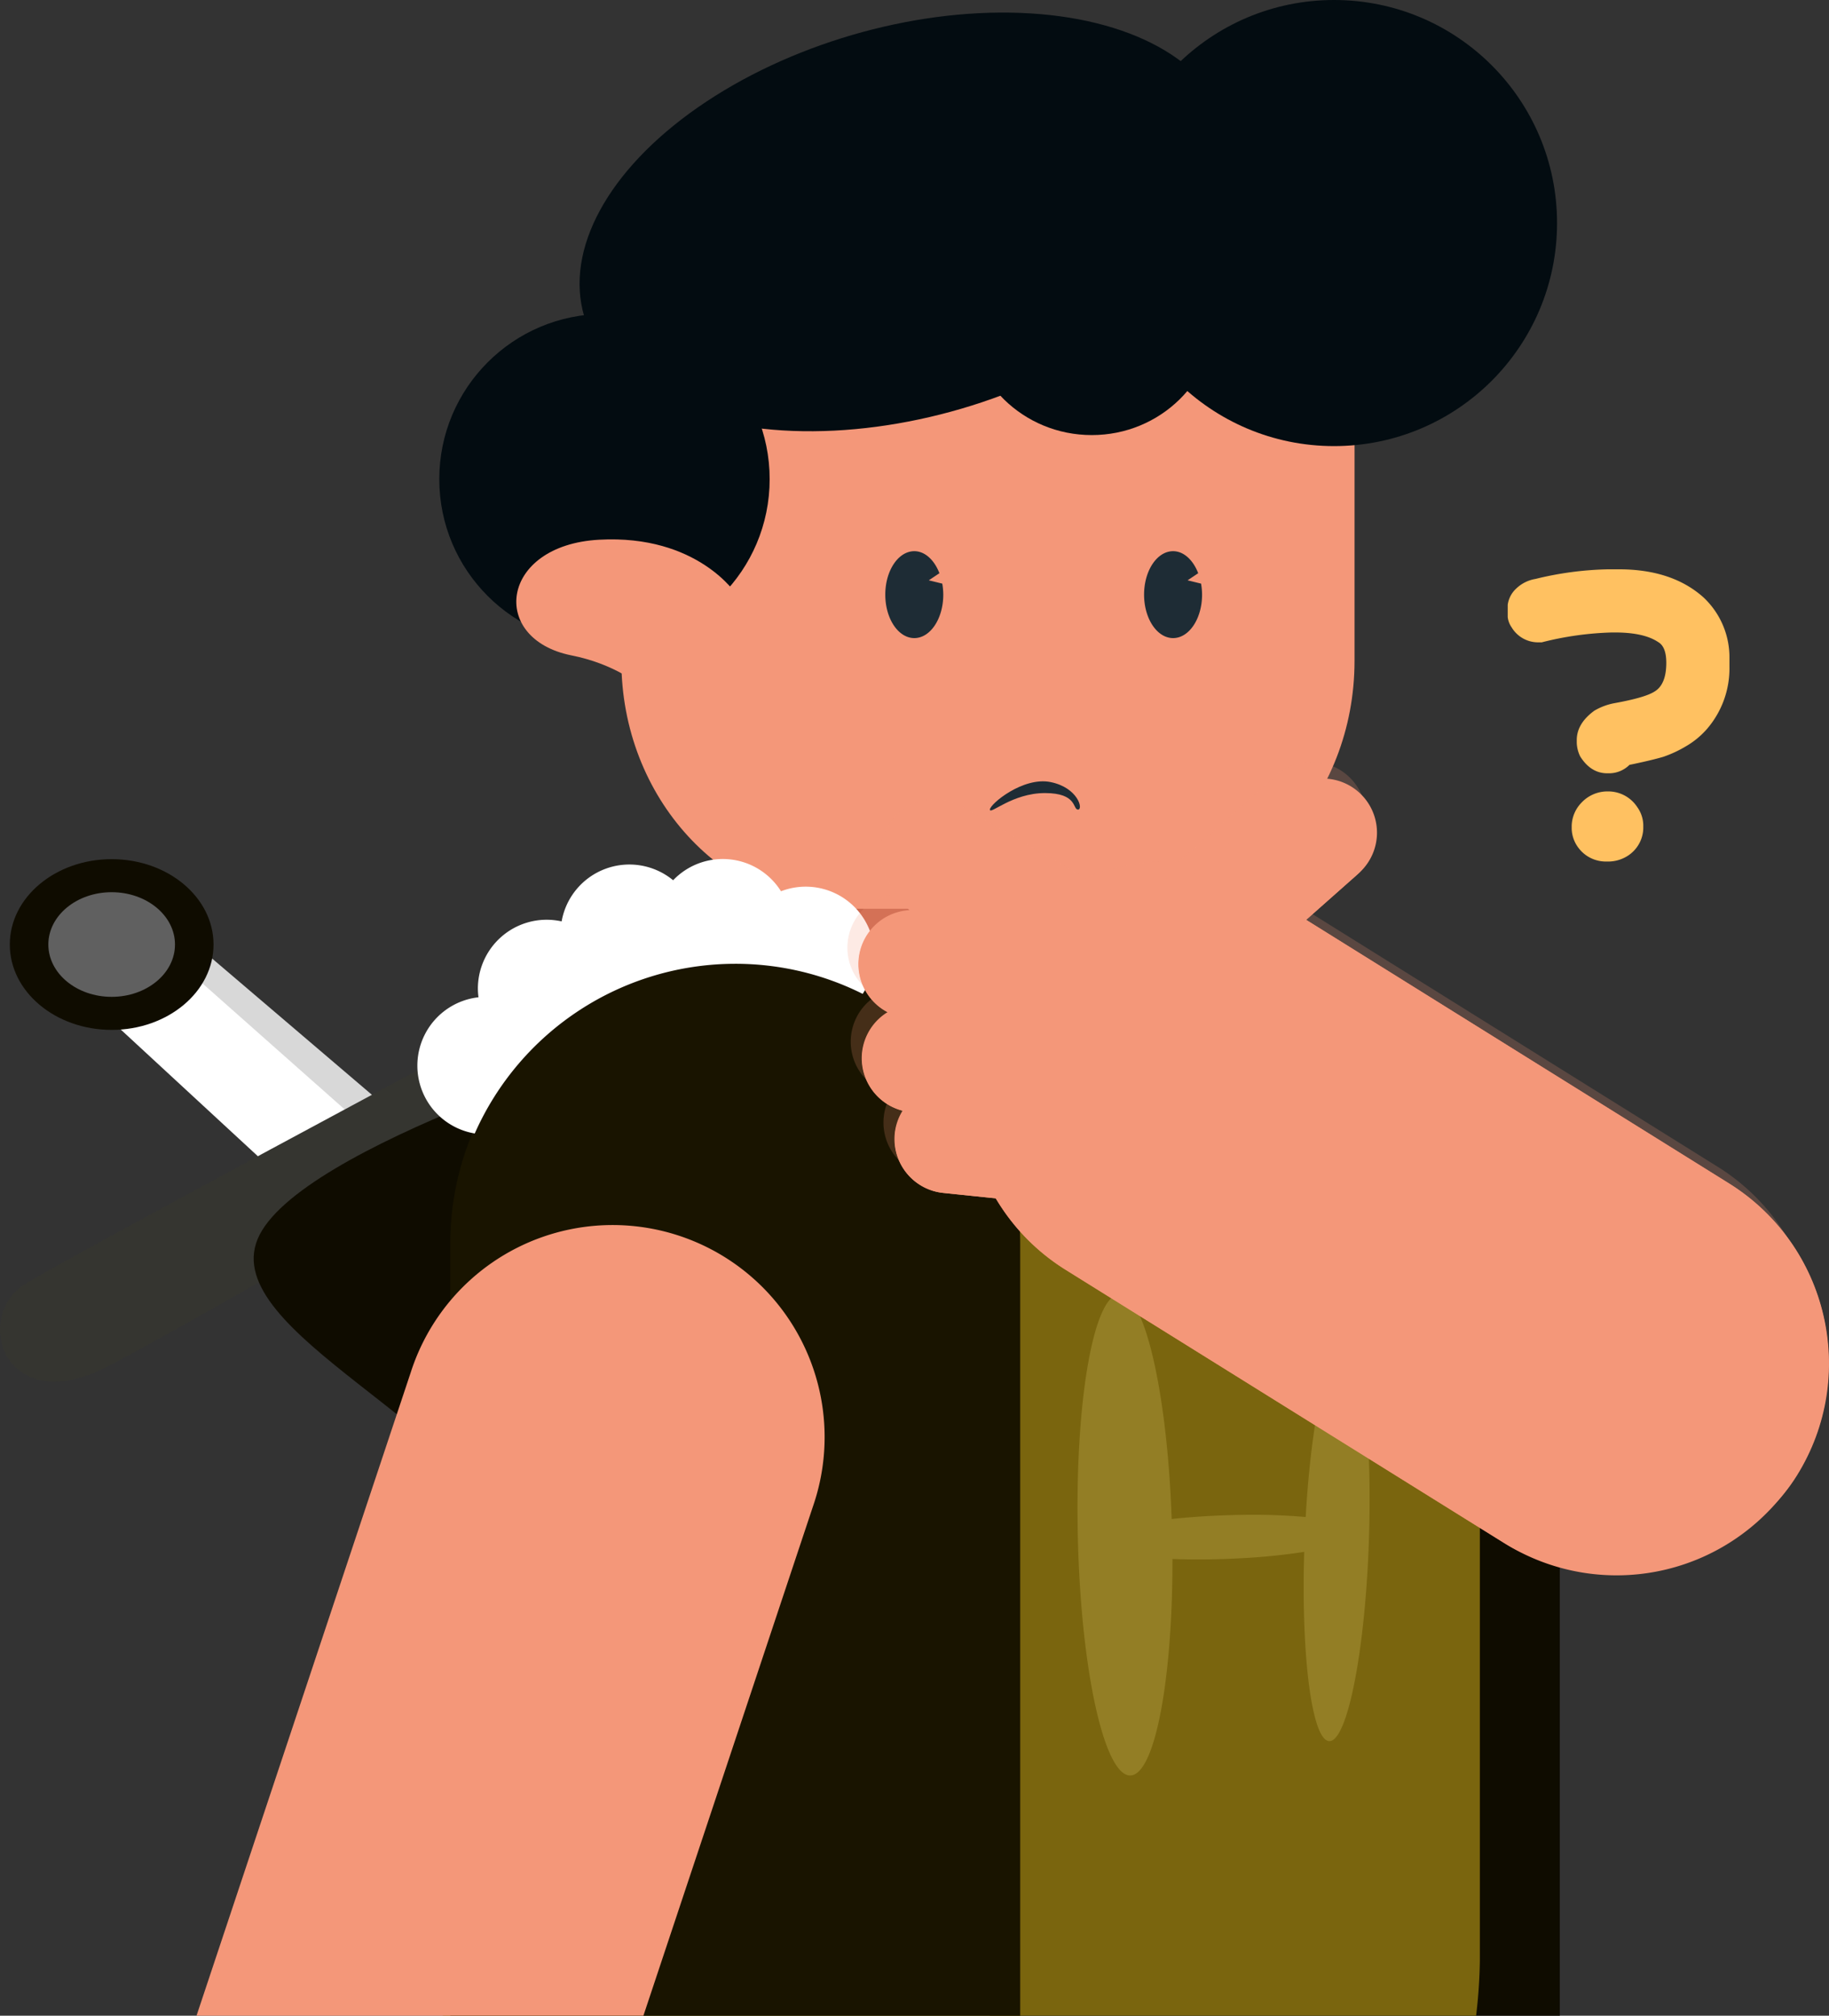 <svg xmlns="http://www.w3.org/2000/svg" xmlns:xlink="http://www.w3.org/1999/xlink" viewBox="0 0 332.17 366"><rect x="0" y="0" width="332.17" height="366" fill="#333333" stroke="none"/><defs><style>.cls-1{fill:none;}.cls-2{isolation:isolate;}.cls-3{fill:#ffc161;}.cls-4{fill:#d8d8d8;}.cls-5{fill:#fff;}.cls-6{fill:#353530;}.cls-7{fill:#0f0c00;}.cls-8{fill:#c8d3d6;}.cls-9{fill:#f49779;}.cls-10{fill:#7a650e;}.cls-11{clip-path:url(#clip-path);}.cls-12{fill:#cc684e;}.cls-13{fill:#191400;}.cls-14{fill:#1e2c35;}.cls-15{fill:#030c11;}.cls-16{fill:#aa9e93;}.cls-17{fill:#606060;}.cls-18{fill:#937e25;}.cls-19{opacity:0.2;mix-blend-mode:multiply;}</style><clipPath id="clip-path"><rect class="cls-1" x="145.43" y="144" width="68" height="69" transform="translate(358.85 357) rotate(180)"/></clipPath></defs><title>c_question</title><g class="cls-2"><g id="图层_2" data-name="图层 2"><g id="图层_2-2" data-name="图层 2"><path class="cls-3" d="M292.05,103.37H294q9.64,0,15.34,5.07a14.91,14.91,0,0,1,4.75,11.11v1.5A16.84,16.84,0,0,1,310,132.37a15.11,15.11,0,0,1-3.77,3.11,21.61,21.61,0,0,1-4.16,1.94c-1.39.41-3.43.9-6.14,1.46a5.26,5.26,0,0,1-3.69,1.53h-.33q-3,0-4.93-3.07a6.06,6.06,0,0,1-.62-2.48v-.48q0-3,3.18-5.33a11.15,11.15,0,0,1,3.76-1.39q5.47-1,7.16-2.08,2.16-1.27,2.16-5.23c0-1.94-.49-3.2-1.46-3.76q-2.59-1.75-7.86-1.75h-.55A57.48,57.48,0,0,0,280,116.63h-.77a5.59,5.59,0,0,1-4.71-2.74,4,4,0,0,1-.7-1.87v-2.19a4.89,4.89,0,0,1,1.5-2.92,6.59,6.59,0,0,1,3.54-1.79A59.94,59.94,0,0,1,292.05,103.37Zm-.26,40.33h.44a6.3,6.3,0,0,1,5.12,2.85,5.8,5.8,0,0,1,1.09,3.21v.3s0,0,0,0l0,.11v.26a6.11,6.11,0,0,1-2.88,5,6.61,6.61,0,0,1-3.29,1h-.77a6.21,6.21,0,0,1-4.89-2.56,6,6,0,0,1-1.17-3.39v-.59a6.27,6.27,0,0,1,1.79-4.16A6.45,6.45,0,0,1,291.79,143.7Z"/><polygon class="cls-4" points="51.78 213 15.78 181 33.78 170 75.78 205.81 51.78 213"/><polygon class="cls-5" points="47.98 211 19.78 184.95 33.88 176 66.78 205.15 47.98 211"/><path class="cls-6" d="M85.78,189s-71,38-81,44-4,25,15,15,79-45,79-45Z"/><path class="cls-7" d="M117.78,189s-64,19-71,36,40,34,47,57,52,46,52,46Z"/><path class="cls-8" d="M258.35,195.26a8.68,8.68,0,0,0,.12-.91,8.49,8.49,0,0,0-7.8-9.14,5.24,5.24,0,0,0-.56,0,8.35,8.35,0,0,0,.14-1,9,9,0,0,0-12.75-8.88,9,9,0,0,0-15.15-1.16,8,8,0,1,0-.76,9.56,9,9,0,0,0,11.75,4,9,9,0,0,0,7.23,4.75,8.85,8.85,0,0,0,1,0,5,5,0,0,0-.07.56,8.49,8.49,0,0,0,6.33,8.89,7.49,7.49,0,1,0,10.49-6.64Z"/><rect class="cls-9" x="145.43" y="144" width="68" height="69"/><path class="cls-7" d="M213.43,175.11s24.85,2.74,22.6,11.31S248.78,202,248.78,202l-21.72-5.51-13.63-17.28Z"/><path class="cls-7" d="M283.28,270c0-39.67-31-87.44-70.11-90.81-1.45-.13-2.91-.19-4.39-.19-28.58,0-29,18.17-29,46.75V366h103.5Z"/><path class="cls-10" d="M268.76,356h0V264a89,89,0,0,0-89-89h-11a89,89,0,0,0-89,89v92h0a96.84,96.84,0,0,0,.69,10H268.08A94.14,94.14,0,0,0,268.76,356Z"/><path class="cls-9" d="M213.43,179s2.35,13-14.65,13c-18,0-40-9-40-9l47-8Z"/><g class="cls-11"><ellipse class="cls-12" cx="171.13" cy="149.25" rx="63.03" ry="42.16" transform="translate(-42.94 73.52) rotate(-21.61)"/></g><path class="cls-13" d="M149.91,176.09s-7.79-.09,19,2.91,6.83,24,10.83,41c3.94,16.71-22,6-22,6Z"/><path class="cls-13" d="M185.28,225.75a51.75,51.75,0,0,0-103.5,0V366h103.5Z"/><path class="cls-14" d="M194.66,126c-4.79,0-14.35,4.78-19.14,16s23.92,11.16,27.11,4.78S199.44,126,194.66,126Z"/><path class="cls-9" d="M112.85,68v52c0,24.85,18.5,45,41.32,45h50.51C227.5,165,246,144.85,246,120V68Zm66.93,79c0-1,6-6,11-5s6,5,5,5-.06-3-6-3S179.78,148,179.78,147Z"/><path class="cls-14" d="M168.68,105.37l1.93-1.29c-.91-2.37-2.61-4-4.56-4-2.91,0-5.27,3.53-5.27,7.89s2.36,7.89,5.27,7.89,5.26-3.53,5.26-7.89a12,12,0,0,0-.18-2Z"/><path class="cls-14" d="M215.68,105.37l1.93-1.29c-.91-2.37-2.61-4-4.56-4-2.91,0-5.27,3.53-5.27,7.89s2.36,7.89,5.27,7.89,5.26-3.53,5.26-7.89a12,12,0,0,0-.18-2Z"/><circle class="cls-15" cx="109.78" cy="87" r="30"/><ellipse class="cls-15" cx="164.64" cy="40.29" rx="61" ry="35.35" transform="translate(-4.69 47.89) rotate(-16.32)"/><circle class="cls-15" cx="242.28" cy="40.5" r="40.5"/><ellipse class="cls-15" cx="198.28" cy="57" rx="22.5" ry="22"/><path class="cls-9" d="M133.78,108s-7-11-25-10-20,18-5,21,20,14,20,14Z"/><path class="cls-5" d="M133.53,175h0a51.51,51.51,0,0,1,23.14,5.46,12.48,12.48,0,0,0-14.83-18.63,12.47,12.47,0,0,0-19.59-2A12.49,12.49,0,0,0,102,167.3a12.71,12.71,0,0,0-2.71-.3,12.5,12.5,0,0,0-12.5,12.5,13.66,13.66,0,0,0,.11,1.58,12.49,12.49,0,0,0-.68,24.73A51.76,51.76,0,0,1,133.53,175Z"/><path class="cls-16" d="M170.66,185.11l3.12,2.89,4.15-1.28a1.59,1.59,0,0,1,.64,2.8L174.78,191l-2.05,3.19a1.59,1.59,0,0,1-2.55-.89l.6-3.3-2-3A1.58,1.58,0,0,1,170.66,185.11Z"/><ellipse class="cls-7" cx="20.28" cy="171.5" rx="18.5" ry="15.5"/><ellipse class="cls-17" cx="20.28" cy="171.5" rx="11.5" ry="9.5"/><path class="cls-18" d="M244.33,243.94c-3-.71-6.14,13-7.2,31.51a110.35,110.35,0,0,0-11.95-.38c-4.34.07-8.58.33-12.39.74-.75-21.94-4.65-40-9.12-40.78-4.87-.88-8.5,18.85-7.92,44s5.08,44.33,9.86,43.31c4.31-.92,7.37-18.1,7.32-39.27,3.86.14,8.16.11,12.55-.14a113.57,113.57,0,0,0,11.38-1.15c-.58,19.62,1.52,34.86,4.74,34.35s6.33-16.74,7-36.13S247.45,244.68,244.33,243.94Z"/><path class="cls-9" d="M147.65,273.51A38.5,38.5,0,1,0,74.6,249.18L35.69,366h81.16Z"/><rect class="cls-9" x="215.32" y="137.3" width="77" height="170.88" rx="38.5" transform="translate(-69.44 320.41) rotate(-58.08)"/><rect class="cls-9" x="209.71" y="149.45" width="42.86" height="19.65" rx="9.83" transform="translate(-47.49 193.3) rotate(-41.53)"/><rect class="cls-9" x="172.61" y="141.94" width="19.65" height="44.38" rx="9.83" transform="translate(-51 239.8) rotate(-59.94)"/><rect class="cls-9" x="167.86" y="156.17" width="19.65" height="44.38" rx="9.83" transform="translate(-41.42 302.35) rotate(-74.61)"/><rect class="cls-9" x="168.48" y="173.24" width="19.65" height="44.38" rx="9.83" transform="translate(-57.43 315.5) rotate(-74.61)"/><rect class="cls-9" x="174.8" y="185.89" width="19.65" height="44.38" rx="9.83" transform="translate(-41.19 370.55) rotate(-84.15)"/><g class="cls-19"><path class="cls-9" d="M312,211.88,235.2,164l9.15-8.1a9.83,9.83,0,1,0-13-14.71l-17.23,15.26a38.63,38.63,0,0,0-17.07,3,10,10,0,0,0-1-.64l-21.4-12.39a9.83,9.83,0,0,0-11.46,15.84,9.82,9.82,0,0,0-4,18.52,9.81,9.81,0,0,0,2.54,17.83l.19.06a9.73,9.73,0,0,0-1.42,4.14,9.83,9.83,0,0,0,8.77,10.78l9.56,1a38.18,38.18,0,0,0,12.74,13l79.69,49.64a38.49,38.49,0,0,0,53-12.32h0A38.5,38.5,0,0,0,312,211.88Z"/></g><path class="cls-9" d="M314,214.88,237.2,167l9.15-8.1a9.83,9.83,0,1,0-13-14.71l-17.23,15.26a38.63,38.63,0,0,0-17.07,3,10,10,0,0,0-1-.64l-21.4-12.39a9.83,9.83,0,0,0-11.46,15.84,9.82,9.82,0,0,0-4,18.52,9.81,9.81,0,0,0,2.54,17.83l.19.06a9.73,9.73,0,0,0-1.42,4.14,9.83,9.83,0,0,0,8.77,10.78l9.56,1a38.18,38.18,0,0,0,12.74,13l79.69,49.64a38.49,38.49,0,0,0,53-12.32h0A38.5,38.5,0,0,0,314,214.88Z"/></g></g></g></svg>